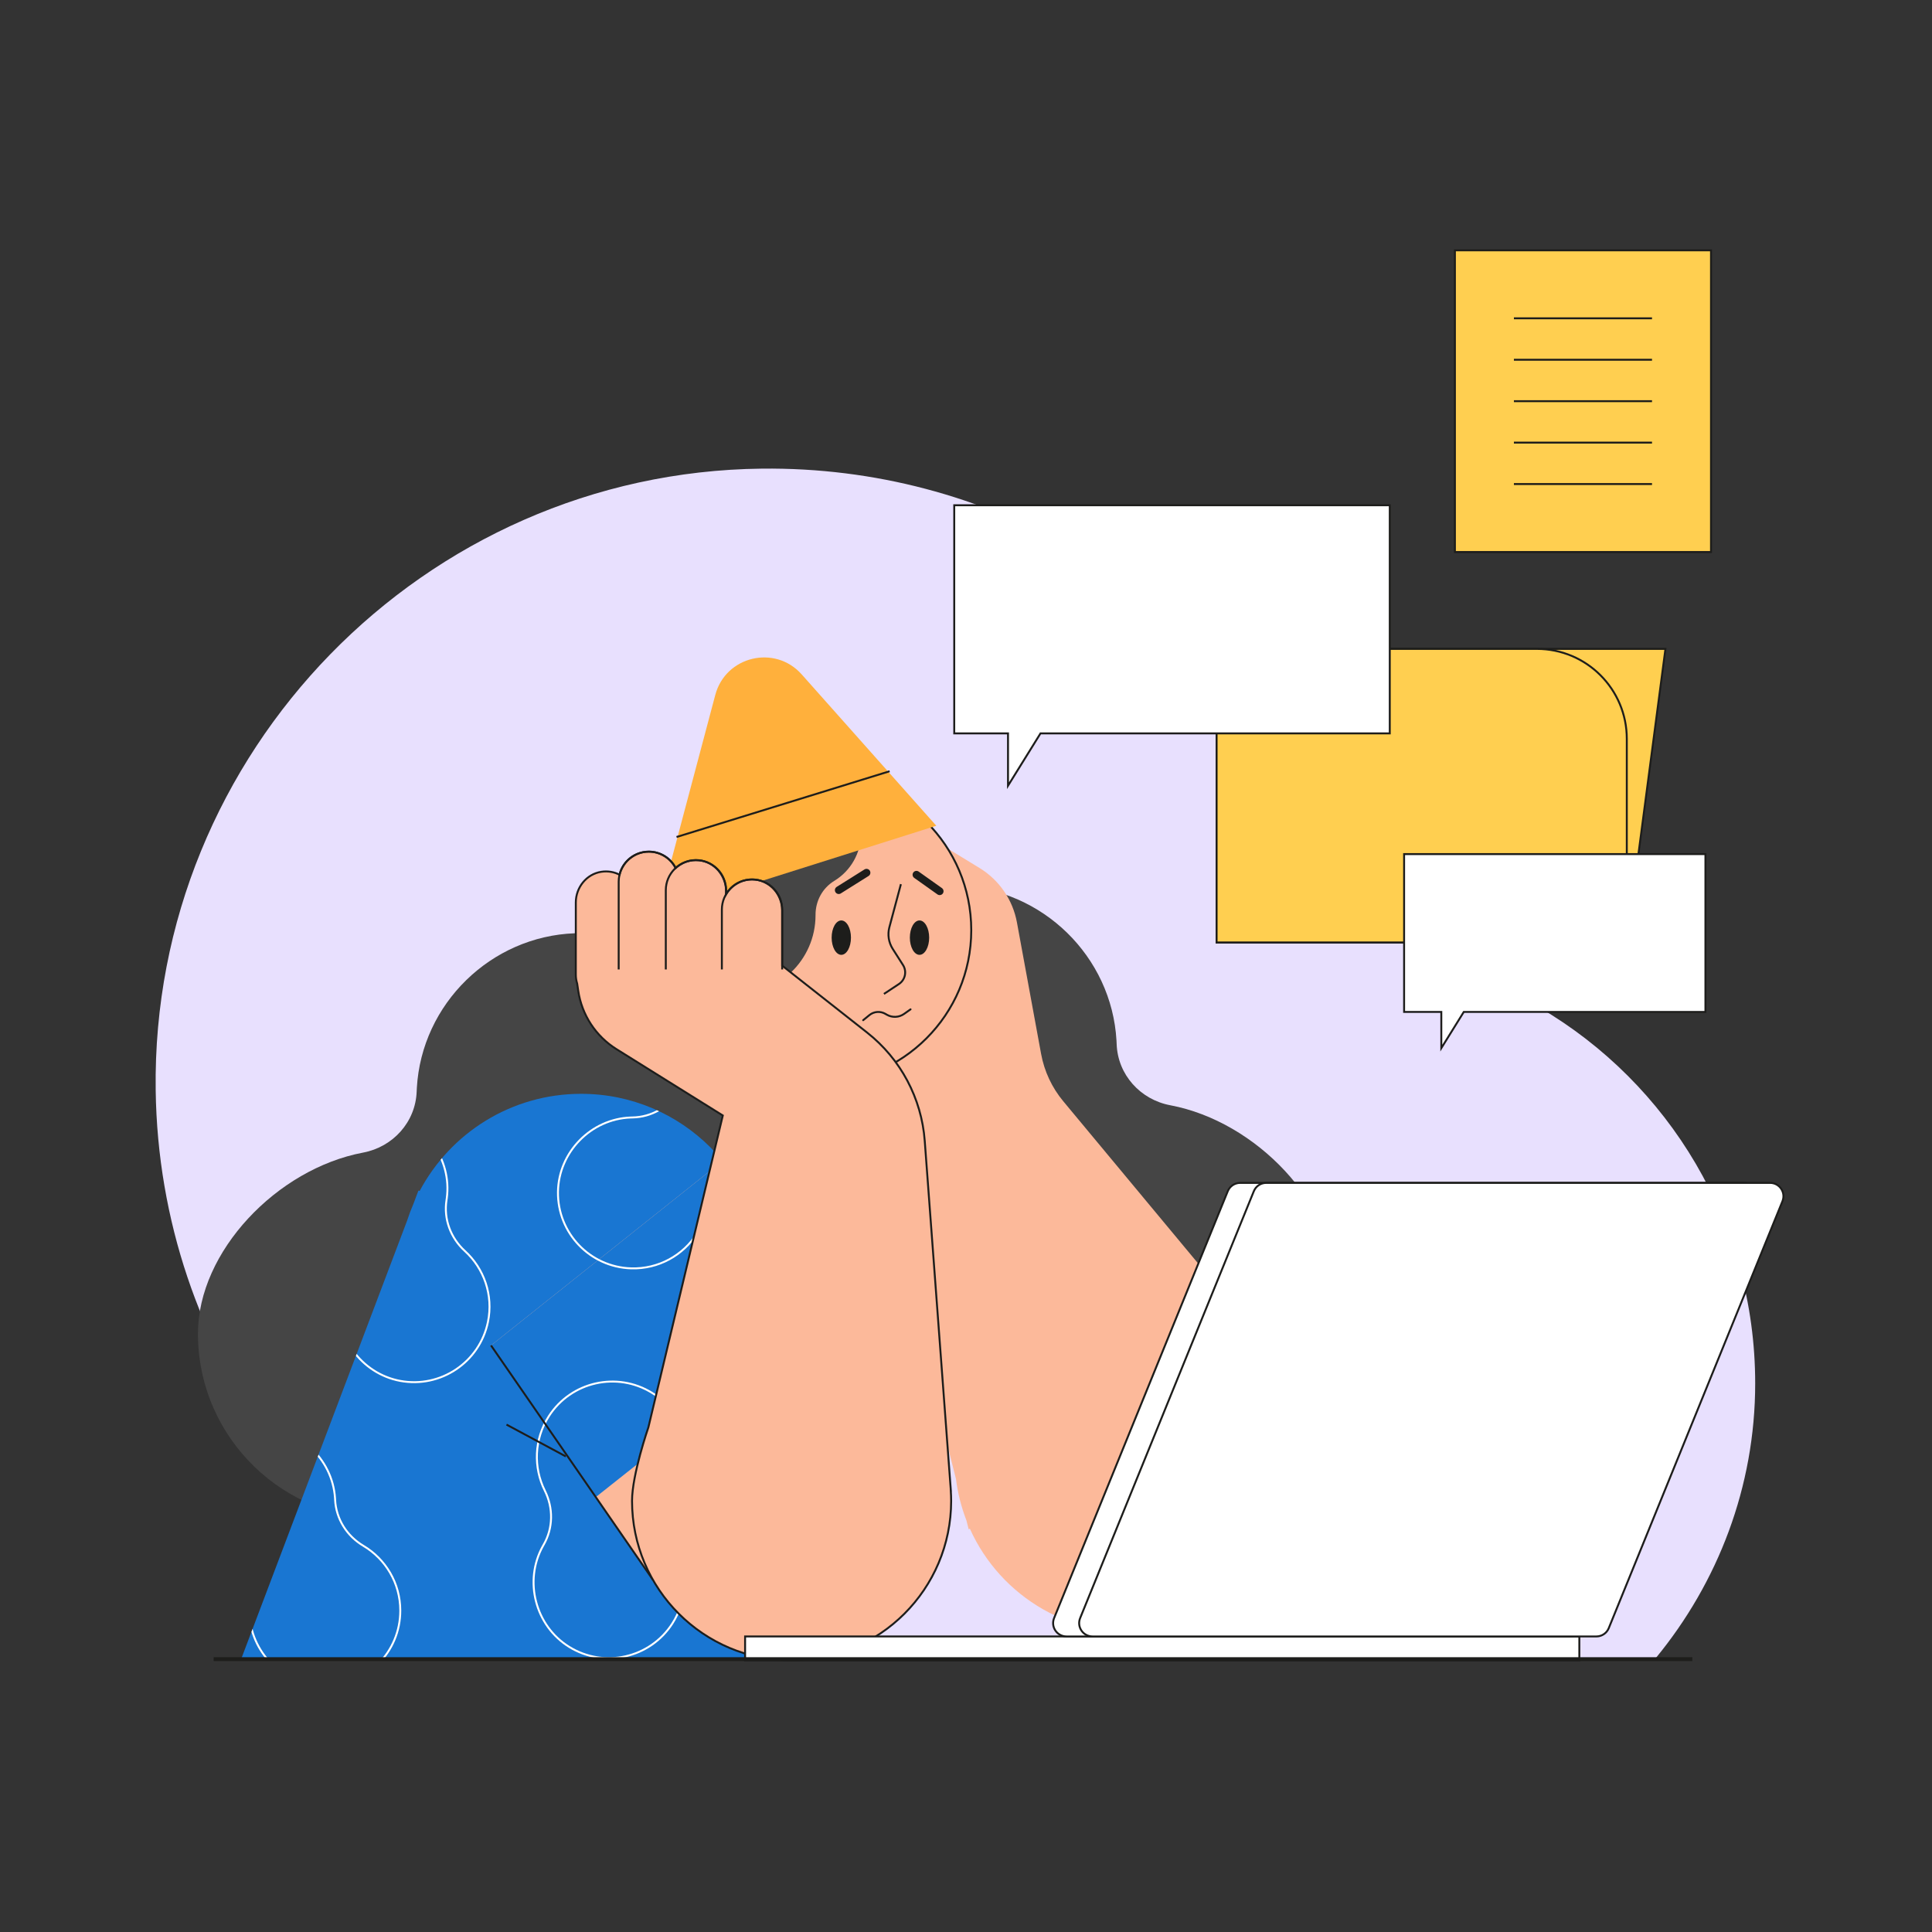 <?xml version="1.0" encoding="utf-8"?>
<!-- Generator: Adobe Illustrator 27.5.0, SVG Export Plug-In . SVG Version: 6.00 Build 0)  -->
<svg version="1.1" xmlns="http://www.w3.org/2000/svg" xmlns:xlink="http://www.w3.org/1999/xlink" x="0px" y="0px"
	 viewBox="0 0 500 500" style="enable-background:new 0 0 500 500;" xml:space="preserve">
<rect x="0" y="0" width="500" height="500" fill="#333333" stroke="none"/>
<g id="BACKGROUND">
</g>
<g id="OBJECTS">
	<path style="fill:#E8E0FE;" d="M253.257,429.077c0.257-0.094,0.516-0.182,0.772-0.276c0.075,0.093,0.154,0.183,0.23,0.276h174.279
		c16.007-19.459,25.704-44.246,25.704-71.054c0-41.47-22.416-77.701-55.792-97.244c-25.916-15.175-47.817-36.388-63.231-62.162
		c-27.995-46.811-79.421-77.993-138.083-77.336c-87.393,0.979-158.026,73.467-156.844,160.857
		c0.914,67.601,44.103,124.991,104.329,146.939H253.257z"/>
	<g>
		<g>
			<polygon style="fill:#FFCF50;stroke:#1D1D1B;stroke-width:0.5;stroke-miterlimit:10;" points="421.014,243.906 314.858,243.906 
				314.858,167.936 431.014,167.936 			"/>
			<path style="fill:#FFCF50;stroke:#1D1D1B;stroke-width:0.5;stroke-miterlimit:10;" d="M421.014,243.906H314.858v-75.97h82.887
				c12.851,0,23.27,10.418,23.27,23.27V243.906z"/>
		</g>
		<g>
			
				<rect x="376.529" y="64.787" style="fill:#FFCF50;stroke:#1D1D1B;stroke-width:0.5;stroke-miterlimit:10;" width="66.279" height="78.075"/>
			<g>
				
					<line style="fill:none;stroke:#1D1D1B;stroke-width:0.5;stroke-miterlimit:10;" x1="391.796" y1="82.378" x2="427.54" y2="82.378"/>
				
					<line style="fill:none;stroke:#1D1D1B;stroke-width:0.5;stroke-miterlimit:10;" x1="391.796" y1="93.102" x2="427.54" y2="93.102"/>
				
					<line style="fill:none;stroke:#1D1D1B;stroke-width:0.5;stroke-miterlimit:10;" x1="391.796" y1="103.825" x2="427.54" y2="103.825"/>
				
					<line style="fill:none;stroke:#1D1D1B;stroke-width:0.5;stroke-miterlimit:10;" x1="391.796" y1="114.548" x2="427.54" y2="114.548"/>
				
					<line style="fill:none;stroke:#1D1D1B;stroke-width:0.5;stroke-miterlimit:10;" x1="391.796" y1="125.272" x2="427.54" y2="125.272"/>
			</g>
		</g>
	</g>
	<g>
		<polygon style="fill:#FFFFFF;stroke:#1D1D1B;stroke-width:0.5;stroke-miterlimit:10;" points="359.671,130.761 246.956,130.761 
			246.956,189.803 260.872,189.803 260.872,203.34 269.275,189.803 359.671,189.803 		"/>
		<polygon style="fill:#FFFFFF;stroke:#1D1D1B;stroke-width:0.5;stroke-miterlimit:10;" points="441.362,221.043 363.381,221.043 
			363.381,261.889 373.009,261.889 373.009,271.255 378.822,261.889 441.362,261.889 		"/>
	</g>
	<g>
		<g>
			<path style="fill:#454545;" d="M148.786,241.529c-21.767,0.785-39.656,18.273-40.908,40.018
				c-0.018,0.312-0.033,0.623-0.044,0.933c-0.286,7.889-6.111,14.351-13.869,15.812c-22.265,4.194-42.736,25.584-42.736,46.851
				c0,27.055,22.421,48.873,49.696,47.887c24.349-0.88,44.404-20.299,46.032-44.609c0.537-8.018-0.915-15.641-3.889-22.446
				c2.37,0.41,4.804,0.635,7.291,0.635c23.502,0,42.554-19.052,42.554-42.554C192.914,260.031,173.006,240.656,148.786,241.529z"/>
			<path style="fill:#454545;" d="M248.039,229.274c21.766,0.785,39.656,18.273,40.908,40.018c0.018,0.312,0.033,0.623,0.044,0.933
				c0.286,7.889,6.111,14.351,13.869,15.812c22.265,4.194,42.736,25.584,42.736,46.851c0,27.055-22.421,48.873-49.696,47.887
				c-24.349-0.88-44.404-20.299-46.032-44.609c-0.537-8.018,0.915-15.641,3.889-22.446c-2.37,0.41-4.804,0.635-7.291,0.635
				c-23.502,0-42.554-19.052-42.554-42.554C203.91,247.775,223.819,228.401,248.039,229.274z"/>
		</g>
		<g>
			<path style="fill:#1976d2;" d="M197.71,330.389c0-26.128-21.181-47.31-47.31-47.31c-18.117,0-33.849,10.189-41.797,25.144
				l-0.31-0.107l-1.298,3.445c-0.615,1.416-1.162,2.867-1.639,4.35L62.404,429.383h134.809l-0.316-90.286
				C197.423,336.273,197.71,333.366,197.71,330.389z"/>
			<polygon style="fill:#fcb99a;" points="127.071,348.192 187.062,300.394 233.64,358.678 169.016,408.914 			"/>
			<polygon style="fill:#1976d2;" points="154.188,387.448 216.883,337.71 187.062,300.394 127.071,348.192 			"/>
			<g>
				<defs>
					<path id="SVGID_1_" d="M216.883,337.71l-29.821-37.316l-0.048,0.038c-8.676-10.591-21.854-17.352-36.613-17.352
						c-18.117,0-33.849,10.189-41.797,25.144l-0.31-0.107l-1.298,3.445c-0.615,1.416-1.162,2.867-1.639,4.35L62.404,429.383h134.809
						l-0.344-75.795L216.883,337.71z"/>
				</defs>
				<clipPath id="SVGID_00000058591320475221574210000016696080107301965711_">
					<use xlink:href="#SVGID_1_"  style="overflow:visible;"/>
				</clipPath>
				<g style="clip-path:url(#SVGID_00000058591320475221574210000016696080107301965711_);">
					<path style="fill:none;stroke:#FFFFFF;stroke-width:0.5;stroke-miterlimit:10;" d="M86.723,388.091
						c-0.006-0.136-0.014-0.272-0.023-0.408c-0.695-10.272-9.551-18.396-19.845-18.211c-10.622,0.191-19.174,8.861-19.174,19.529
						c0,7.138,3.832,13.371,9.551,16.772c4.297,2.555,7.088,6.974,7.321,11.967c0.006,0.136,0.014,0.272,0.023,0.408
						c0.695,10.272,9.55,18.396,19.845,18.211c10.622-0.191,19.174-8.861,19.174-19.529c0-7.138-3.832-13.371-9.551-16.772
						C89.748,397.503,86.957,393.084,86.723,388.091z"/>
					<path style="fill:none;stroke:#FFFFFF;stroke-width:0.5;stroke-miterlimit:10;" d="M115.56,310.562
						c0.021-0.134,0.041-0.269,0.06-0.405c1.394-10.201-5.639-19.946-15.758-21.844c-10.442-1.959-20.569,4.806-22.724,15.254
						c-1.442,6.991,1.053,13.87,5.967,18.355c3.692,3.37,5.533,8.262,4.753,13.199c-0.021,0.134-0.041,0.269-0.06,0.405
						c-1.394,10.201,5.638,19.946,15.758,21.844c10.442,1.959,20.569-4.806,22.723-15.254c1.442-6.991-1.053-13.87-5.967-18.355
						C116.621,320.392,114.78,315.5,115.56,310.562z"/>
					<path style="fill:none;stroke:#FFFFFF;stroke-width:0.5;stroke-miterlimit:10;" d="M175.366,386.875
						c0.068-0.118,0.135-0.236,0.201-0.356c4.976-9.014,1.926-20.638-6.829-26.054c-9.035-5.589-20.919-2.928-26.693,6.042
						c-3.864,6.002-4.015,13.318-1.047,19.272c2.23,4.474,2.185,9.701-0.321,14.026c-0.068,0.118-0.135,0.236-0.201,0.356
						c-4.976,9.014-1.926,20.638,6.829,26.054c9.035,5.589,20.919,2.928,26.693-6.042c3.864-6.002,4.015-13.318,1.047-19.272
						C172.815,396.427,172.86,391.2,175.366,386.875z"/>
					<path style="fill:none;stroke:#FFFFFF;stroke-width:0.5;stroke-miterlimit:10;" d="M192.574,312.291
						c0.136-0.002,0.272-0.006,0.409-0.01c10.289-0.371,18.687-8.967,18.827-19.262c0.144-10.623-8.253-19.444-18.915-19.78
						c-7.135-0.225-13.486,3.41-17.064,9.018c-2.689,4.214-7.194,6.865-12.192,6.941c-0.136,0.002-0.272,0.006-0.409,0.01
						c-10.289,0.371-18.687,8.967-18.827,19.262c-0.144,10.623,8.253,19.444,18.915,19.78c7.135,0.225,13.486-3.41,17.064-9.018
						C183.071,315.018,187.576,312.367,192.574,312.291z"/>
				</g>
			</g>
			<g>
				
					<line style="fill:none;stroke:#1D1D1B;stroke-width:0.5;stroke-miterlimit:10;" x1="127.071" y1="348.192" x2="169.016" y2="408.914"/>
				
					<line style="fill:none;stroke:#1D1D1B;stroke-width:0.5;stroke-miterlimit:10;" x1="131.083" y1="368.686" x2="146.436" y2="376.925"/>
			</g>
		</g>
		<path style="fill:#fcb99a;" d="M329.624,351.215l0.407-0.23l-54.866-65.99c-2.927-3.521-4.899-7.735-5.727-12.238l-6.258-34.045
			c-1.076-5.851-4.591-10.968-9.668-14.069l-17.084-10.438l-13.06,73.405l24.036,95.142c0.474,3.769,1.404,7.368,2.717,10.756
			l0.576,2.282l0.303-0.171c7.932,17.734,26.753,29.002,47.03,26.46c24.847-3.115,42.465-25.783,39.35-50.63
			C336.436,363.911,333.683,357.045,329.624,351.215z"/>
		<g>
			<circle style="fill:#fcb99a;stroke:#1D1D1B;stroke-width:0.5;stroke-miterlimit:10;" cx="211.773" cy="240.729" r="39.587"/>
			<path style="fill:#454545;" d="M222.825,215.522c-0.082-7.519-6.175-13.846-13.686-14.195
				c-8.249-0.383-15.056,6.191-15.056,14.356c0,0.364,0.028,0.72,0.054,1.077c-1.139-0.197-2.304-0.321-3.5-0.321
				c-11.644,0-21.011,9.744-20.394,21.522c0.54,10.309,8.985,18.754,19.294,19.294c11.779,0.618,21.523-8.75,21.523-20.394
				c0-0.024,0-0.048,0-0.072c-0.013-3.612,1.779-6.95,4.864-8.829C220.105,225.413,222.882,220.79,222.825,215.522z"/>
			<g>
				<path style="fill:none;stroke:#1D1D1B;stroke-width:0.5;stroke-miterlimit:10;" d="M233.152,228.82
					c-0.085,0.256-1.9,7.072-2.984,11.147c-0.508,1.912-0.191,3.946,0.873,5.614l2.655,4.164c1.052,1.649,0.586,3.837-1.046,4.916
					l-3.887,2.568"/>
				<ellipse style="fill:#1D1D1B;" cx="217.728" cy="242.66" rx="2.5" ry="4.451"/>
				<ellipse style="fill:#1D1D1B;" cx="237.968" cy="242.66" rx="2.5" ry="4.451"/>
				
					<line style="fill:#FFFFFF;stroke:#1D1D1B;stroke-width:2;stroke-linecap:round;stroke-miterlimit:10;" x1="217.068" y1="230.37" x2="224.255" y2="225.857"/>
				
					<line style="fill:none;stroke:#1D1D1B;stroke-width:2;stroke-linecap:round;stroke-miterlimit:10;" x1="237.176" y1="226.382" x2="243.187" y2="230.651"/>
				<path style="fill:none;stroke:#1D1D1B;stroke-width:0.5;stroke-linecap:round;stroke-miterlimit:10;" d="M223.387,264.025
					l1.611-1.315c1.171-0.956,2.812-1.088,4.121-0.332l0.39,0.225c1.404,0.81,3.15,0.729,4.473-0.207l1.668-1.18"/>
			</g>
			<g>
				<path style="fill:#FFB03C;" d="M242.315,213.704l-72.265,22.842l15.065-56.696c2.67-10.05,15.449-13.09,22.359-5.32
					L242.315,213.704z"/>
				
					<line style="fill:none;stroke:#1D1D1B;stroke-width:0.5;stroke-miterlimit:10;" x1="175.085" y1="216.617" x2="230.234" y2="199.596"/>
			</g>
		</g>
		<g>
			<path style="fill:#fcb99a;stroke:#1D1D1B;stroke-width:0.5;stroke-miterlimit:10;" d="M246.062,385.743l0.015,0.003
				l-6.757-90.504c-0.822-11.013-6.23-21.175-14.906-28.009l-21.988-17.32V235.66c0-4.029-2.946-7.588-6.952-8.014
				c-3.207-0.341-6.064,1.269-7.558,3.783v-0.744c0-4.077-3.008-7.674-7.067-8.049c-2.316-0.214-4.438,0.593-5.992,2.013
				c-1.295-2.517-3.913-4.242-6.938-4.242l0,0c-3.676,0-6.75,2.545-7.577,5.966c-1.389-0.704-3.011-1.016-4.728-0.752
				c-3.846,0.591-6.594,4.064-6.594,7.955v18.655c0,0.81,0.124,1.592,0.353,2.326l0.27,1.836c0.92,6.254,4.542,11.788,9.906,15.134
				l27.514,17.161l-19.265,80.719c0,0-4.227,12.191-4.227,19.021c0,22.806,18.488,41.294,41.294,41.294s41.294-18.488,41.294-41.294
				C246.158,387.526,246.119,386.632,246.062,385.743z"/>
			<g>
				<path style="fill:none;stroke:#1D1D1B;stroke-width:0.5;stroke-miterlimit:10;" d="M160.115,250.89V228.21
					c0-4.31,3.494-7.804,7.804-7.804l0,0c3.025,0,5.649,1.722,6.944,4.239"/>
				<path style="fill:none;stroke:#1D1D1B;stroke-width:0.5;stroke-miterlimit:10;" d="M172.308,250.89v-20.485
					c0-4.31,3.494-7.804,7.804-7.804l0,0c4.31,0,7.804,3.494,7.804,7.804v1.023"/>
				<path style="fill:none;stroke:#1D1D1B;stroke-width:0.5;stroke-miterlimit:10;" d="M186.818,250.89v-15.485
					c0-4.31,3.494-7.804,7.804-7.804l0,0c4.31,0,7.804,3.494,7.804,7.804v15.485"/>
			</g>
		</g>
	</g>
	<g>
		
			<rect x="192.831" y="423.511" style="fill:#FFFFFF;stroke:#1D1D1B;stroke-width:0.5;stroke-miterlimit:10;" width="215.901" height="6.178"/>
		<path style="fill:#FFFFFF;stroke:#1D1D1B;stroke-width:0.5;stroke-miterlimit:10;" d="M406.41,423.511H275.998
			c-2.451,0-4.121-2.483-3.197-4.753l44.948-110.476c0.529-1.301,1.793-2.151,3.197-2.151h130.411c2.451,0,4.121,2.483,3.197,4.753
			L409.607,421.36C409.078,422.66,407.814,423.511,406.41,423.511z"/>
		<path style="fill:#FFFFFF;stroke:#1D1D1B;stroke-width:0.5;stroke-miterlimit:10;" d="M413.15,423.511H282.739
			c-2.451,0-4.121-2.483-3.197-4.753l44.948-110.476c0.529-1.301,1.793-2.151,3.197-2.151h130.411c2.451,0,4.121,2.483,3.197,4.753
			L416.347,421.36C415.818,422.66,414.554,423.511,413.15,423.511z"/>
	</g>
	<line style="fill:none;stroke:#1D1D1B;stroke-miterlimit:10;" x1="55.294" y1="429.383" x2="437.977" y2="429.383"/>
</g>
</svg>
